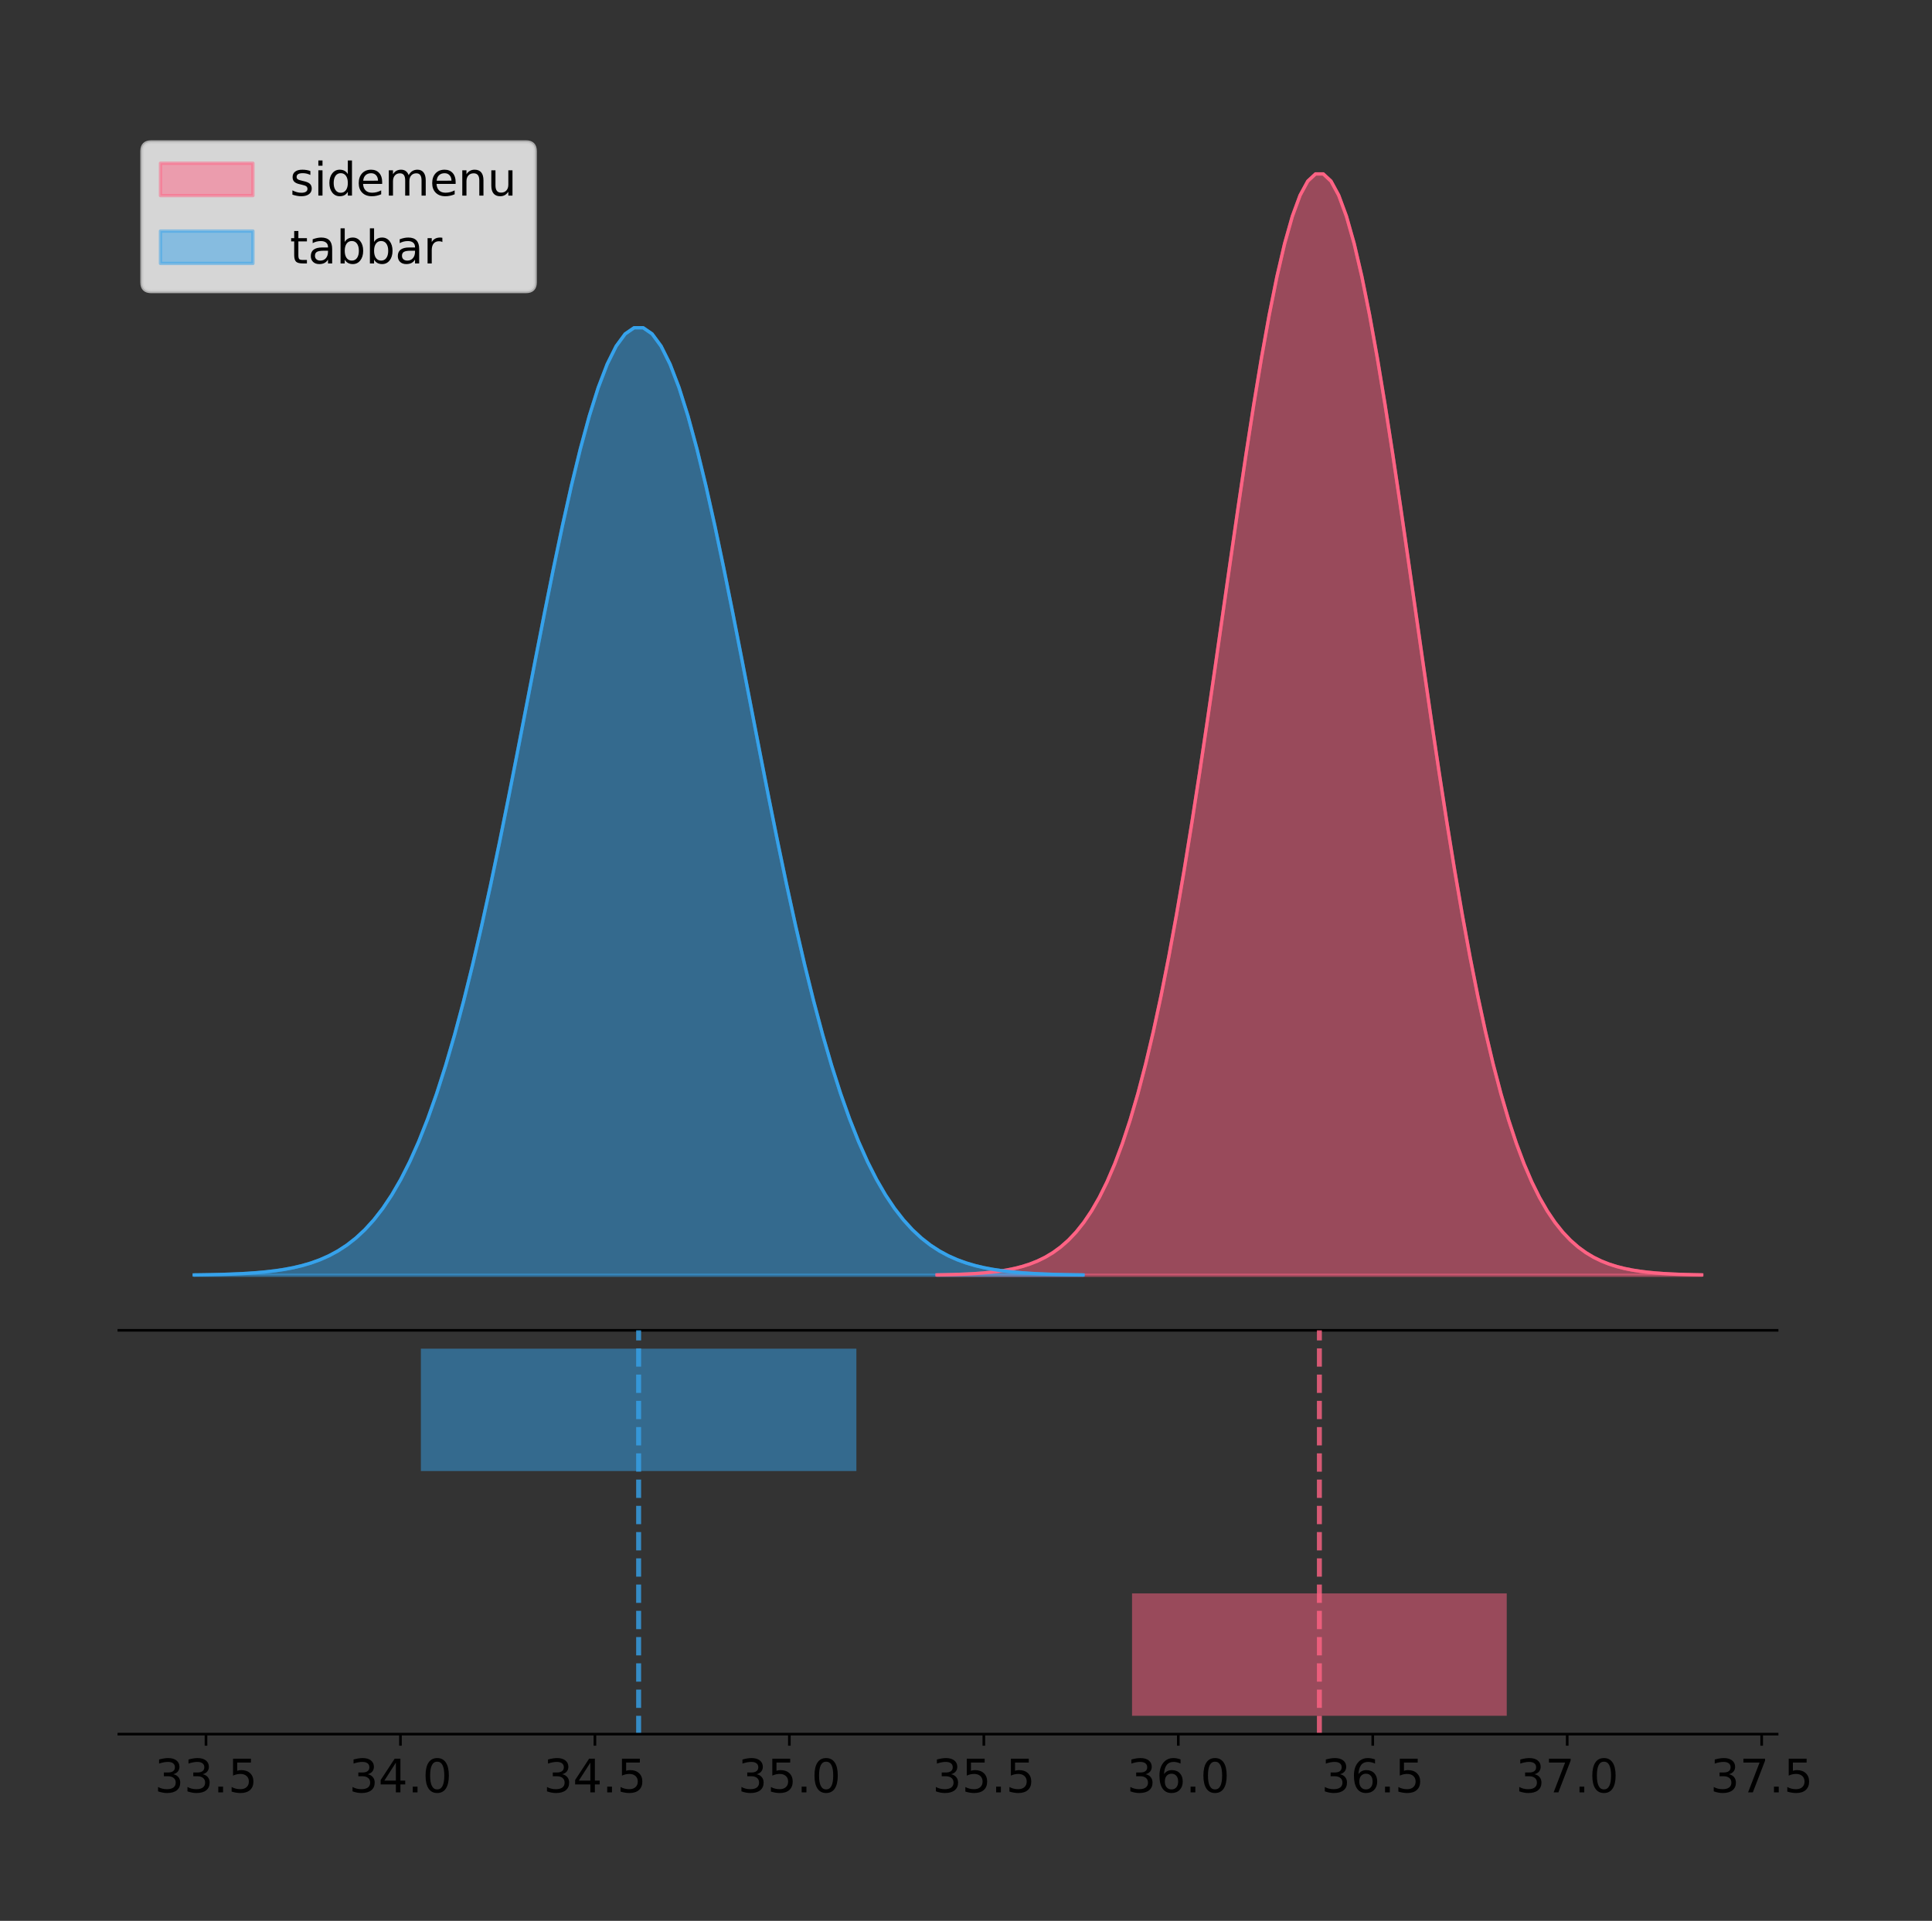 <?xml version="1.0" encoding="utf-8" standalone="no"?>
<!DOCTYPE svg PUBLIC "-//W3C//DTD SVG 1.1//EN"
  "http://www.w3.org/Graphics/SVG/1.1/DTD/svg11.dtd">
<!-- Created with matplotlib (https://matplotlib.org/) -->
<svg height="581.789pt" version="1.1" viewBox="0 0 585.114 581.789" width="585.114pt" xmlns="http://www.w3.org/2000/svg" xmlns:xlink="http://www.w3.org/1999/xlink">
 <rect x="0" y="0" width="585.114" height="581.789" fill="#333333" stroke="none"/>
 <defs>
  <style type="text/css">
*{stroke-linecap:butt;stroke-linejoin:round;}
  </style>
 </defs>
 <g id="figure_1">
  <g id="patch_1">
   <path d="M 0 581.789 
L 585.114 581.789 
L 585.114 0 
L 0 0 
z
" style="fill:none;"/>
  </g>
  <g id="axes_1">
   <g id="patch_2">
    <path d="M 36 402.93 
L 538.2 402.93 
L 538.2 36 
L 36 36 
z
" style="fill:none;"/>
   </g>
   <g id="PolyCollection_1">
    <defs>
     <path d="M 283.794 -195.538 
L 283.794 -195.65 
L 286.133 -195.692 
L 288.472 -195.749 
L 290.811 -195.825 
L 293.15 -195.925 
L 295.49 -196.058 
L 297.829 -196.23 
L 300.168 -196.455 
L 302.507 -196.744 
L 304.846 -197.115 
L 307.186 -197.585 
L 309.525 -198.179 
L 311.864 -198.923 
L 314.203 -199.848 
L 316.542 -200.99 
L 318.881 -202.39 
L 321.221 -204.093 
L 323.56 -206.151 
L 325.899 -208.617 
L 328.238 -211.552 
L 330.577 -215.017 
L 332.917 -219.078 
L 335.256 -223.801 
L 337.595 -229.25 
L 339.934 -235.488 
L 342.273 -242.572 
L 344.612 -250.552 
L 346.952 -259.468 
L 349.291 -269.344 
L 351.63 -280.192 
L 353.969 -292.002 
L 356.308 -304.744 
L 358.648 -318.365 
L 360.987 -332.786 
L 363.326 -347.901 
L 365.665 -363.58 
L 368.004 -379.667 
L 370.343 -395.98 
L 372.683 -412.318 
L 375.022 -428.462 
L 377.361 -444.18 
L 379.7 -459.23 
L 382.039 -473.372 
L 384.379 -486.366 
L 386.718 -497.987 
L 389.057 -508.025 
L 391.396 -516.294 
L 393.735 -522.64 
L 396.074 -526.94 
L 398.414 -529.111 
L 400.753 -529.111 
L 403.092 -526.94 
L 405.431 -522.64 
L 407.77 -516.294 
L 410.11 -508.025 
L 412.449 -497.987 
L 414.788 -486.366 
L 417.127 -473.372 
L 419.466 -459.23 
L 421.805 -444.18 
L 424.145 -428.462 
L 426.484 -412.318 
L 428.823 -395.98 
L 431.162 -379.667 
L 433.501 -363.58 
L 435.841 -347.901 
L 438.18 -332.786 
L 440.519 -318.365 
L 442.858 -304.744 
L 445.197 -292.002 
L 447.536 -280.192 
L 449.876 -269.344 
L 452.215 -259.468 
L 454.554 -250.552 
L 456.893 -242.572 
L 459.232 -235.488 
L 461.572 -229.25 
L 463.911 -223.801 
L 466.25 -219.078 
L 468.589 -215.017 
L 470.928 -211.552 
L 473.267 -208.617 
L 475.607 -206.151 
L 477.946 -204.093 
L 480.285 -202.39 
L 482.624 -200.99 
L 484.963 -199.848 
L 487.303 -198.923 
L 489.642 -198.179 
L 491.981 -197.585 
L 494.32 -197.115 
L 496.659 -196.744 
L 498.998 -196.455 
L 501.338 -196.23 
L 503.677 -196.058 
L 506.016 -195.925 
L 508.355 -195.825 
L 510.694 -195.749 
L 513.034 -195.692 
L 515.373 -195.65 
L 515.373 -195.538 
L 515.373 -195.538 
L 513.034 -195.538 
L 510.694 -195.538 
L 508.355 -195.538 
L 506.016 -195.538 
L 503.677 -195.538 
L 501.338 -195.538 
L 498.998 -195.538 
L 496.659 -195.538 
L 494.32 -195.538 
L 491.981 -195.538 
L 489.642 -195.538 
L 487.303 -195.538 
L 484.963 -195.538 
L 482.624 -195.538 
L 480.285 -195.538 
L 477.946 -195.538 
L 475.607 -195.538 
L 473.267 -195.538 
L 470.928 -195.538 
L 468.589 -195.538 
L 466.25 -195.538 
L 463.911 -195.538 
L 461.572 -195.538 
L 459.232 -195.538 
L 456.893 -195.538 
L 454.554 -195.538 
L 452.215 -195.538 
L 449.876 -195.538 
L 447.536 -195.538 
L 445.197 -195.538 
L 442.858 -195.538 
L 440.519 -195.538 
L 438.18 -195.538 
L 435.841 -195.538 
L 433.501 -195.538 
L 431.162 -195.538 
L 428.823 -195.538 
L 426.484 -195.538 
L 424.145 -195.538 
L 421.805 -195.538 
L 419.466 -195.538 
L 417.127 -195.538 
L 414.788 -195.538 
L 412.449 -195.538 
L 410.11 -195.538 
L 407.77 -195.538 
L 405.431 -195.538 
L 403.092 -195.538 
L 400.753 -195.538 
L 398.414 -195.538 
L 396.074 -195.538 
L 393.735 -195.538 
L 391.396 -195.538 
L 389.057 -195.538 
L 386.718 -195.538 
L 384.379 -195.538 
L 382.039 -195.538 
L 379.7 -195.538 
L 377.361 -195.538 
L 375.022 -195.538 
L 372.683 -195.538 
L 370.343 -195.538 
L 368.004 -195.538 
L 365.665 -195.538 
L 363.326 -195.538 
L 360.987 -195.538 
L 358.648 -195.538 
L 356.308 -195.538 
L 353.969 -195.538 
L 351.63 -195.538 
L 349.291 -195.538 
L 346.952 -195.538 
L 344.612 -195.538 
L 342.273 -195.538 
L 339.934 -195.538 
L 337.595 -195.538 
L 335.256 -195.538 
L 332.917 -195.538 
L 330.577 -195.538 
L 328.238 -195.538 
L 325.899 -195.538 
L 323.56 -195.538 
L 321.221 -195.538 
L 318.881 -195.538 
L 316.542 -195.538 
L 314.203 -195.538 
L 311.864 -195.538 
L 309.525 -195.538 
L 307.186 -195.538 
L 304.846 -195.538 
L 302.507 -195.538 
L 300.168 -195.538 
L 297.829 -195.538 
L 295.49 -195.538 
L 293.15 -195.538 
L 290.811 -195.538 
L 288.472 -195.538 
L 286.133 -195.538 
L 283.794 -195.538 
z
" id="m863ffdb771" style="stroke:#ff6384;stroke-opacity:0.5;"/>
    </defs>
    <g clip-path="url(#pb74b7ae164)">
     <use style="fill:#ff6384;fill-opacity:0.5;stroke:#ff6384;stroke-opacity:0.5;" x="0" xlink:href="#m863ffdb771" y="581.789"/>
    </g>
   </g>
   <g id="PolyCollection_2">
    <defs>
     <path d="M 58.827 -195.538 
L 58.827 -195.634 
L 61.546 -195.671 
L 64.265 -195.72 
L 66.984 -195.785 
L 69.703 -195.871 
L 72.422 -195.985 
L 75.141 -196.134 
L 77.859 -196.327 
L 80.578 -196.576 
L 83.297 -196.894 
L 86.016 -197.299 
L 88.735 -197.81 
L 91.454 -198.45 
L 94.173 -199.246 
L 96.892 -200.229 
L 99.611 -201.433 
L 102.329 -202.899 
L 105.048 -204.669 
L 107.767 -206.79 
L 110.486 -209.315 
L 113.205 -212.297 
L 115.924 -215.791 
L 118.643 -219.854 
L 121.362 -224.542 
L 124.08 -229.909 
L 126.799 -236.004 
L 129.518 -242.869 
L 132.237 -250.54 
L 134.956 -259.037 
L 137.675 -268.37 
L 140.394 -278.531 
L 143.113 -289.493 
L 145.832 -301.212 
L 148.55 -313.619 
L 151.269 -326.623 
L 153.988 -340.113 
L 156.707 -353.953 
L 159.426 -367.988 
L 162.145 -382.044 
L 164.864 -395.934 
L 167.583 -409.456 
L 170.301 -422.405 
L 173.02 -434.571 
L 175.739 -445.751 
L 178.458 -455.749 
L 181.177 -464.385 
L 183.896 -471.499 
L 186.615 -476.959 
L 189.334 -480.658 
L 192.053 -482.526 
L 194.771 -482.526 
L 197.49 -480.658 
L 200.209 -476.959 
L 202.928 -471.499 
L 205.647 -464.385 
L 208.366 -455.749 
L 211.085 -445.751 
L 213.804 -434.571 
L 216.523 -422.405 
L 219.241 -409.456 
L 221.96 -395.934 
L 224.679 -382.044 
L 227.398 -367.988 
L 230.117 -353.953 
L 232.836 -340.113 
L 235.555 -326.623 
L 238.274 -313.619 
L 240.992 -301.212 
L 243.711 -289.493 
L 246.43 -278.531 
L 249.149 -268.37 
L 251.868 -259.037 
L 254.587 -250.54 
L 257.306 -242.869 
L 260.025 -236.004 
L 262.744 -229.909 
L 265.462 -224.542 
L 268.181 -219.854 
L 270.9 -215.791 
L 273.619 -212.297 
L 276.338 -209.315 
L 279.057 -206.79 
L 281.776 -204.669 
L 284.495 -202.899 
L 287.213 -201.433 
L 289.932 -200.229 
L 292.651 -199.246 
L 295.37 -198.45 
L 298.089 -197.81 
L 300.808 -197.299 
L 303.527 -196.894 
L 306.246 -196.576 
L 308.965 -196.327 
L 311.683 -196.134 
L 314.402 -195.985 
L 317.121 -195.871 
L 319.84 -195.785 
L 322.559 -195.72 
L 325.278 -195.671 
L 327.997 -195.634 
L 327.997 -195.538 
L 327.997 -195.538 
L 325.278 -195.538 
L 322.559 -195.538 
L 319.84 -195.538 
L 317.121 -195.538 
L 314.402 -195.538 
L 311.683 -195.538 
L 308.965 -195.538 
L 306.246 -195.538 
L 303.527 -195.538 
L 300.808 -195.538 
L 298.089 -195.538 
L 295.37 -195.538 
L 292.651 -195.538 
L 289.932 -195.538 
L 287.213 -195.538 
L 284.495 -195.538 
L 281.776 -195.538 
L 279.057 -195.538 
L 276.338 -195.538 
L 273.619 -195.538 
L 270.9 -195.538 
L 268.181 -195.538 
L 265.462 -195.538 
L 262.744 -195.538 
L 260.025 -195.538 
L 257.306 -195.538 
L 254.587 -195.538 
L 251.868 -195.538 
L 249.149 -195.538 
L 246.43 -195.538 
L 243.711 -195.538 
L 240.992 -195.538 
L 238.274 -195.538 
L 235.555 -195.538 
L 232.836 -195.538 
L 230.117 -195.538 
L 227.398 -195.538 
L 224.679 -195.538 
L 221.96 -195.538 
L 219.241 -195.538 
L 216.523 -195.538 
L 213.804 -195.538 
L 211.085 -195.538 
L 208.366 -195.538 
L 205.647 -195.538 
L 202.928 -195.538 
L 200.209 -195.538 
L 197.49 -195.538 
L 194.771 -195.538 
L 192.053 -195.538 
L 189.334 -195.538 
L 186.615 -195.538 
L 183.896 -195.538 
L 181.177 -195.538 
L 178.458 -195.538 
L 175.739 -195.538 
L 173.02 -195.538 
L 170.301 -195.538 
L 167.583 -195.538 
L 164.864 -195.538 
L 162.145 -195.538 
L 159.426 -195.538 
L 156.707 -195.538 
L 153.988 -195.538 
L 151.269 -195.538 
L 148.55 -195.538 
L 145.832 -195.538 
L 143.113 -195.538 
L 140.394 -195.538 
L 137.675 -195.538 
L 134.956 -195.538 
L 132.237 -195.538 
L 129.518 -195.538 
L 126.799 -195.538 
L 124.08 -195.538 
L 121.362 -195.538 
L 118.643 -195.538 
L 115.924 -195.538 
L 113.205 -195.538 
L 110.486 -195.538 
L 107.767 -195.538 
L 105.048 -195.538 
L 102.329 -195.538 
L 99.611 -195.538 
L 96.892 -195.538 
L 94.173 -195.538 
L 91.454 -195.538 
L 88.735 -195.538 
L 86.016 -195.538 
L 83.297 -195.538 
L 80.578 -195.538 
L 77.859 -195.538 
L 75.141 -195.538 
L 72.422 -195.538 
L 69.703 -195.538 
L 66.984 -195.538 
L 64.265 -195.538 
L 61.546 -195.538 
L 58.827 -195.538 
z
" id="m058161a5ae" style="stroke:#36a2eb;stroke-opacity:0.5;"/>
    </defs>
    <g clip-path="url(#pb74b7ae164)">
     <use style="fill:#36a2eb;fill-opacity:0.5;stroke:#36a2eb;stroke-opacity:0.5;" x="0" xlink:href="#m058161a5ae" y="581.789"/>
    </g>
   </g>
   <g id="line2d_1">
    <path clip-path="url(#pb74b7ae164)" d="M 283.794 386.139 
L 286.133 386.097 
L 288.472 386.04 
L 290.811 385.965 
L 293.15 385.864 
L 295.49 385.732 
L 297.829 385.559 
L 300.168 385.334 
L 302.507 385.045 
L 304.846 384.675 
L 307.186 384.204 
L 309.525 383.61 
L 311.864 382.867 
L 314.203 381.941 
L 316.542 380.799 
L 318.881 379.399 
L 321.221 377.696 
L 323.56 375.639 
L 325.899 373.172 
L 328.238 370.238 
L 330.577 366.772 
L 332.917 362.711 
L 335.256 357.989 
L 337.595 352.539 
L 339.934 346.301 
L 342.273 339.217 
L 344.612 331.237 
L 346.952 322.322 
L 349.291 312.445 
L 351.63 301.597 
L 353.969 289.787 
L 356.308 277.045 
L 358.648 263.424 
L 360.987 249.004 
L 363.326 233.888 
L 365.665 218.209 
L 368.004 202.123 
L 370.343 185.809 
L 372.683 169.471 
L 375.022 153.327 
L 377.361 137.61 
L 379.7 122.559 
L 382.039 108.418 
L 384.379 95.423 
L 386.718 83.803 
L 389.057 73.765 
L 391.396 65.495 
L 393.735 59.15 
L 396.074 54.85 
L 398.414 52.679 
L 400.753 52.679 
L 403.092 54.85 
L 405.431 59.15 
L 407.77 65.495 
L 410.11 73.765 
L 412.449 83.803 
L 414.788 95.423 
L 417.127 108.418 
L 419.466 122.559 
L 421.805 137.61 
L 424.145 153.327 
L 426.484 169.471 
L 428.823 185.809 
L 431.162 202.123 
L 433.501 218.209 
L 435.841 233.888 
L 438.18 249.004 
L 440.519 263.424 
L 442.858 277.045 
L 445.197 289.787 
L 447.536 301.597 
L 449.876 312.445 
L 452.215 322.322 
L 454.554 331.237 
L 456.893 339.217 
L 459.232 346.301 
L 461.572 352.539 
L 463.911 357.989 
L 466.25 362.711 
L 468.589 366.772 
L 470.928 370.238 
L 473.267 373.172 
L 475.607 375.639 
L 477.946 377.696 
L 480.285 379.399 
L 482.624 380.799 
L 484.963 381.941 
L 487.303 382.867 
L 489.642 383.61 
L 491.981 384.204 
L 494.32 384.675 
L 496.659 385.045 
L 498.998 385.334 
L 501.338 385.559 
L 503.677 385.732 
L 506.016 385.864 
L 508.355 385.965 
L 510.694 386.04 
L 513.034 386.097 
L 515.373 386.139 
" style="fill:none;stroke:#ff6384;stroke-linecap:square;"/>
   </g>
   <g id="line2d_2">
    <path clip-path="url(#pb74b7ae164)" d="M 58.827 386.155 
L 61.546 386.119 
L 64.265 386.07 
L 66.984 386.005 
L 69.703 385.918 
L 72.422 385.804 
L 75.141 385.656 
L 77.859 385.462 
L 80.578 385.214 
L 83.297 384.895 
L 86.016 384.49 
L 88.735 383.979 
L 91.454 383.339 
L 94.173 382.543 
L 96.892 381.561 
L 99.611 380.356 
L 102.329 378.891 
L 105.048 377.121 
L 107.767 374.999 
L 110.486 372.474 
L 113.205 369.493 
L 115.924 365.999 
L 118.643 361.936 
L 121.362 357.247 
L 124.08 351.881 
L 126.799 345.786 
L 129.518 338.92 
L 132.237 331.25 
L 134.956 322.752 
L 137.675 313.42 
L 140.394 303.259 
L 143.113 292.296 
L 145.832 280.577 
L 148.55 268.171 
L 151.269 255.166 
L 153.988 241.677 
L 156.707 227.837 
L 159.426 213.802 
L 162.145 199.745 
L 164.864 185.856 
L 167.583 172.333 
L 170.301 159.385 
L 173.02 147.218 
L 175.739 136.039 
L 178.458 126.041 
L 181.177 117.405 
L 183.896 110.29 
L 186.615 104.831 
L 189.334 101.131 
L 192.053 99.263 
L 194.771 99.263 
L 197.49 101.131 
L 200.209 104.831 
L 202.928 110.29 
L 205.647 117.405 
L 208.366 126.041 
L 211.085 136.039 
L 213.804 147.218 
L 216.523 159.385 
L 219.241 172.333 
L 221.96 185.856 
L 224.679 199.745 
L 227.398 213.802 
L 230.117 227.837 
L 232.836 241.677 
L 235.555 255.166 
L 238.274 268.171 
L 240.992 280.577 
L 243.711 292.296 
L 246.43 303.259 
L 249.149 313.42 
L 251.868 322.752 
L 254.587 331.25 
L 257.306 338.92 
L 260.025 345.786 
L 262.744 351.881 
L 265.462 357.247 
L 268.181 361.936 
L 270.9 365.999 
L 273.619 369.493 
L 276.338 372.474 
L 279.057 374.999 
L 281.776 377.121 
L 284.495 378.891 
L 287.213 380.356 
L 289.932 381.561 
L 292.651 382.543 
L 295.37 383.339 
L 298.089 383.979 
L 300.808 384.49 
L 303.527 384.895 
L 306.246 385.214 
L 308.965 385.462 
L 311.683 385.656 
L 314.402 385.804 
L 317.121 385.918 
L 319.84 386.005 
L 322.559 386.07 
L 325.278 386.119 
L 327.997 386.155 
" style="fill:none;stroke:#36a2eb;stroke-linecap:square;"/>
   </g>
   <g id="patch_3">
    <path d="M 36 402.93 
L 538.2 402.93 
" style="fill:none;stroke:#000000;stroke-linecap:square;stroke-linejoin:miter;stroke-width:0.8;"/>
   </g>
   <g id="legend_1">
    <g id="patch_4">
     <path d="M 45.8 88.299 
L 159.281 88.299 
Q 162.081 88.299 162.081 85.499 
L 162.081 45.8 
Q 162.081 43 159.281 43 
L 45.8 43 
Q 43 43 43 45.8 
L 43 85.499 
Q 43 88.299 45.8 88.299 
z
" style="fill:#ffffff;opacity:0.8;stroke:#cccccc;stroke-linejoin:miter;"/>
    </g>
    <g id="patch_5">
     <path d="M 48.6 59.238 
L 76.6 59.238 
L 76.6 49.438 
L 48.6 49.438 
z
" style="fill:#ff6384;opacity:0.5;stroke:#ff6384;stroke-linejoin:miter;"/>
    </g>
    <g id="text_1">
     <!-- sidemenu -->
     <defs>
      <path d="M 44.281 53.078 
L 44.281 44.578 
Q 40.484 46.531 36.375 47.5 
Q 32.281 48.484 27.875 48.484 
Q 21.188 48.484 17.844 46.438 
Q 14.5 44.391 14.5 40.281 
Q 14.5 37.156 16.891 35.375 
Q 19.281 33.594 26.516 31.984 
L 29.594 31.297 
Q 39.156 29.25 43.188 25.516 
Q 47.219 21.781 47.219 15.094 
Q 47.219 7.469 41.188 3.016 
Q 35.156 -1.422 24.609 -1.422 
Q 20.219 -1.422 15.453 -0.562 
Q 10.688 0.297 5.422 2 
L 5.422 11.281 
Q 10.406 8.688 15.234 7.391 
Q 20.062 6.109 24.812 6.109 
Q 31.156 6.109 34.562 8.281 
Q 37.984 10.453 37.984 14.406 
Q 37.984 18.062 35.516 20.016 
Q 33.062 21.969 24.703 23.781 
L 21.578 24.516 
Q 13.234 26.266 9.516 29.906 
Q 5.812 33.547 5.812 39.891 
Q 5.812 47.609 11.281 51.797 
Q 16.75 56 26.812 56 
Q 31.781 56 36.172 55.266 
Q 40.578 54.547 44.281 53.078 
z
" id="DejaVuSans-115"/>
      <path d="M 9.422 54.688 
L 18.406 54.688 
L 18.406 0 
L 9.422 0 
z
M 9.422 75.984 
L 18.406 75.984 
L 18.406 64.594 
L 9.422 64.594 
z
" id="DejaVuSans-105"/>
      <path d="M 45.406 46.391 
L 45.406 75.984 
L 54.391 75.984 
L 54.391 0 
L 45.406 0 
L 45.406 8.203 
Q 42.578 3.328 38.25 0.953 
Q 33.938 -1.422 27.875 -1.422 
Q 17.969 -1.422 11.734 6.484 
Q 5.516 14.406 5.516 27.297 
Q 5.516 40.188 11.734 48.094 
Q 17.969 56 27.875 56 
Q 33.938 56 38.25 53.625 
Q 42.578 51.266 45.406 46.391 
z
M 14.797 27.297 
Q 14.797 17.391 18.875 11.75 
Q 22.953 6.109 30.078 6.109 
Q 37.203 6.109 41.297 11.75 
Q 45.406 17.391 45.406 27.297 
Q 45.406 37.203 41.297 42.844 
Q 37.203 48.484 30.078 48.484 
Q 22.953 48.484 18.875 42.844 
Q 14.797 37.203 14.797 27.297 
z
" id="DejaVuSans-100"/>
      <path d="M 56.203 29.594 
L 56.203 25.203 
L 14.891 25.203 
Q 15.484 15.922 20.484 11.062 
Q 25.484 6.203 34.422 6.203 
Q 39.594 6.203 44.453 7.469 
Q 49.312 8.734 54.109 11.281 
L 54.109 2.781 
Q 49.266 0.734 44.188 -0.344 
Q 39.109 -1.422 33.891 -1.422 
Q 20.797 -1.422 13.156 6.188 
Q 5.516 13.812 5.516 26.812 
Q 5.516 40.234 12.766 48.109 
Q 20.016 56 32.328 56 
Q 43.359 56 49.781 48.891 
Q 56.203 41.797 56.203 29.594 
z
M 47.219 32.234 
Q 47.125 39.594 43.094 43.984 
Q 39.062 48.391 32.422 48.391 
Q 24.906 48.391 20.391 44.141 
Q 15.875 39.891 15.188 32.172 
z
" id="DejaVuSans-101"/>
      <path d="M 52 44.188 
Q 55.375 50.25 60.062 53.125 
Q 64.75 56 71.094 56 
Q 79.641 56 84.281 50.016 
Q 88.922 44.047 88.922 33.016 
L 88.922 0 
L 79.891 0 
L 79.891 32.719 
Q 79.891 40.578 77.094 44.375 
Q 74.312 48.188 68.609 48.188 
Q 61.625 48.188 57.562 43.547 
Q 53.516 38.922 53.516 30.906 
L 53.516 0 
L 44.484 0 
L 44.484 32.719 
Q 44.484 40.625 41.703 44.406 
Q 38.922 48.188 33.109 48.188 
Q 26.219 48.188 22.156 43.531 
Q 18.109 38.875 18.109 30.906 
L 18.109 0 
L 9.078 0 
L 9.078 54.688 
L 18.109 54.688 
L 18.109 46.188 
Q 21.188 51.219 25.484 53.609 
Q 29.781 56 35.688 56 
Q 41.656 56 45.828 52.969 
Q 50 49.953 52 44.188 
z
" id="DejaVuSans-109"/>
      <path d="M 54.891 33.016 
L 54.891 0 
L 45.906 0 
L 45.906 32.719 
Q 45.906 40.484 42.875 44.328 
Q 39.844 48.188 33.797 48.188 
Q 26.516 48.188 22.312 43.547 
Q 18.109 38.922 18.109 30.906 
L 18.109 0 
L 9.078 0 
L 9.078 54.688 
L 18.109 54.688 
L 18.109 46.188 
Q 21.344 51.125 25.703 53.562 
Q 30.078 56 35.797 56 
Q 45.219 56 50.047 50.172 
Q 54.891 44.344 54.891 33.016 
z
" id="DejaVuSans-110"/>
      <path d="M 8.5 21.578 
L 8.5 54.688 
L 17.484 54.688 
L 17.484 21.922 
Q 17.484 14.156 20.5 10.266 
Q 23.531 6.391 29.594 6.391 
Q 36.859 6.391 41.078 11.031 
Q 45.312 15.672 45.312 23.688 
L 45.312 54.688 
L 54.297 54.688 
L 54.297 0 
L 45.312 0 
L 45.312 8.406 
Q 42.047 3.422 37.719 1 
Q 33.406 -1.422 27.688 -1.422 
Q 18.266 -1.422 13.375 4.438 
Q 8.5 10.297 8.5 21.578 
z
M 31.109 56 
z
" id="DejaVuSans-117"/>
     </defs>
     <g transform="translate(87.8 59.238)scale(0.14 -0.14)">
      <use xlink:href="#DejaVuSans-115"/>
      <use x="52.1" xlink:href="#DejaVuSans-105"/>
      <use x="79.883" xlink:href="#DejaVuSans-100"/>
      <use x="143.359" xlink:href="#DejaVuSans-101"/>
      <use x="204.883" xlink:href="#DejaVuSans-109"/>
      <use x="302.295" xlink:href="#DejaVuSans-101"/>
      <use x="363.818" xlink:href="#DejaVuSans-110"/>
      <use x="427.197" xlink:href="#DejaVuSans-117"/>
     </g>
    </g>
    <g id="patch_6">
     <path d="M 48.6 79.787 
L 76.6 79.787 
L 76.6 69.987 
L 48.6 69.987 
z
" style="fill:#36a2eb;opacity:0.5;stroke:#36a2eb;stroke-linejoin:miter;"/>
    </g>
    <g id="text_2">
     <!-- tabbar -->
     <defs>
      <path d="M 18.312 70.219 
L 18.312 54.688 
L 36.812 54.688 
L 36.812 47.703 
L 18.312 47.703 
L 18.312 18.016 
Q 18.312 11.328 20.141 9.422 
Q 21.969 7.516 27.594 7.516 
L 36.812 7.516 
L 36.812 0 
L 27.594 0 
Q 17.188 0 13.234 3.875 
Q 9.281 7.766 9.281 18.016 
L 9.281 47.703 
L 2.688 47.703 
L 2.688 54.688 
L 9.281 54.688 
L 9.281 70.219 
z
" id="DejaVuSans-116"/>
      <path d="M 34.281 27.484 
Q 23.391 27.484 19.188 25 
Q 14.984 22.516 14.984 16.5 
Q 14.984 11.719 18.141 8.906 
Q 21.297 6.109 26.703 6.109 
Q 34.188 6.109 38.703 11.406 
Q 43.219 16.703 43.219 25.484 
L 43.219 27.484 
z
M 52.203 31.203 
L 52.203 0 
L 43.219 0 
L 43.219 8.297 
Q 40.141 3.328 35.547 0.953 
Q 30.953 -1.422 24.312 -1.422 
Q 15.922 -1.422 10.953 3.297 
Q 6 8.016 6 15.922 
Q 6 25.141 12.172 29.828 
Q 18.359 34.516 30.609 34.516 
L 43.219 34.516 
L 43.219 35.406 
Q 43.219 41.609 39.141 45 
Q 35.062 48.391 27.688 48.391 
Q 23 48.391 18.547 47.266 
Q 14.109 46.141 10.016 43.891 
L 10.016 52.203 
Q 14.938 54.109 19.578 55.047 
Q 24.219 56 28.609 56 
Q 40.484 56 46.344 49.844 
Q 52.203 43.703 52.203 31.203 
z
" id="DejaVuSans-97"/>
      <path d="M 48.688 27.297 
Q 48.688 37.203 44.609 42.844 
Q 40.531 48.484 33.406 48.484 
Q 26.266 48.484 22.188 42.844 
Q 18.109 37.203 18.109 27.297 
Q 18.109 17.391 22.188 11.75 
Q 26.266 6.109 33.406 6.109 
Q 40.531 6.109 44.609 11.75 
Q 48.688 17.391 48.688 27.297 
z
M 18.109 46.391 
Q 20.953 51.266 25.266 53.625 
Q 29.594 56 35.594 56 
Q 45.562 56 51.781 48.094 
Q 58.016 40.188 58.016 27.297 
Q 58.016 14.406 51.781 6.484 
Q 45.562 -1.422 35.594 -1.422 
Q 29.594 -1.422 25.266 0.953 
Q 20.953 3.328 18.109 8.203 
L 18.109 0 
L 9.078 0 
L 9.078 75.984 
L 18.109 75.984 
z
" id="DejaVuSans-98"/>
      <path d="M 41.109 46.297 
Q 39.594 47.172 37.812 47.578 
Q 36.031 48 33.891 48 
Q 26.266 48 22.188 43.047 
Q 18.109 38.094 18.109 28.812 
L 18.109 0 
L 9.078 0 
L 9.078 54.688 
L 18.109 54.688 
L 18.109 46.188 
Q 20.953 51.172 25.484 53.578 
Q 30.031 56 36.531 56 
Q 37.453 56 38.578 55.875 
Q 39.703 55.766 41.062 55.516 
z
" id="DejaVuSans-114"/>
     </defs>
     <g transform="translate(87.8 79.787)scale(0.14 -0.14)">
      <use xlink:href="#DejaVuSans-116"/>
      <use x="39.209" xlink:href="#DejaVuSans-97"/>
      <use x="100.488" xlink:href="#DejaVuSans-98"/>
      <use x="163.965" xlink:href="#DejaVuSans-98"/>
      <use x="227.441" xlink:href="#DejaVuSans-97"/>
      <use x="288.721" xlink:href="#DejaVuSans-114"/>
     </g>
    </g>
   </g>
  </g>
  <g id="axes_2">
   <g id="patch_7">
    <path d="M 36 525.24 
L 538.2 525.24 
L 538.2 402.93 
L 36 402.93 
z
" style="fill:none;"/>
   </g>
   <g id="patch_8">
    <path clip-path="url(#p17bd861b1f)" d="M 342.846 519.68 
L 456.32 519.68 
L 456.32 482.617 
L 342.846 482.617 
z
" style="fill:#ff6384;opacity:0.5;"/>
   </g>
   <g id="patch_9">
    <path clip-path="url(#p17bd861b1f)" d="M 127.465 445.553 
L 259.359 445.553 
L 259.359 408.49 
L 127.465 408.49 
z
" style="fill:#36a2eb;opacity:0.5;"/>
   </g>
   <g id="matplotlib.axis_1">
    <g id="xtick_1">
     <g id="line2d_3">
      <defs>
       <path d="M 0 0 
L 0 3.5 
" id="m26a90442bd" style="stroke:#000000;stroke-width:0.8;"/>
      </defs>
      <g>
       <use style="stroke:#000000;stroke-width:0.8;" x="62.388" xlink:href="#m26a90442bd" y="525.24"/>
      </g>
     </g>
     <g id="text_3">
      <!-- 33.5 -->
      <defs>
       <path d="M 40.578 39.312 
Q 47.656 37.797 51.625 33 
Q 55.609 28.219 55.609 21.188 
Q 55.609 10.406 48.188 4.484 
Q 40.766 -1.422 27.094 -1.422 
Q 22.516 -1.422 17.656 -0.516 
Q 12.797 0.391 7.625 2.203 
L 7.625 11.719 
Q 11.719 9.328 16.594 8.109 
Q 21.484 6.891 26.812 6.891 
Q 36.078 6.891 40.938 10.547 
Q 45.797 14.203 45.797 21.188 
Q 45.797 27.641 41.281 31.266 
Q 36.766 34.906 28.719 34.906 
L 20.219 34.906 
L 20.219 43.016 
L 29.109 43.016 
Q 36.375 43.016 40.234 45.922 
Q 44.094 48.828 44.094 54.297 
Q 44.094 59.906 40.109 62.906 
Q 36.141 65.922 28.719 65.922 
Q 24.656 65.922 20.016 65.031 
Q 15.375 64.156 9.812 62.312 
L 9.812 71.094 
Q 15.438 72.656 20.344 73.438 
Q 25.25 74.219 29.594 74.219 
Q 40.828 74.219 47.359 69.109 
Q 53.906 64.016 53.906 55.328 
Q 53.906 49.266 50.438 45.094 
Q 46.969 40.922 40.578 39.312 
z
" id="DejaVuSans-51"/>
       <path d="M 10.688 12.406 
L 21 12.406 
L 21 0 
L 10.688 0 
z
" id="DejaVuSans-46"/>
       <path d="M 10.797 72.906 
L 49.516 72.906 
L 49.516 64.594 
L 19.828 64.594 
L 19.828 46.734 
Q 21.969 47.469 24.109 47.828 
Q 26.266 48.188 28.422 48.188 
Q 40.625 48.188 47.75 41.5 
Q 54.891 34.812 54.891 23.391 
Q 54.891 11.625 47.562 5.094 
Q 40.234 -1.422 26.906 -1.422 
Q 22.312 -1.422 17.547 -0.641 
Q 12.797 0.141 7.719 1.703 
L 7.719 11.625 
Q 12.109 9.234 16.797 8.062 
Q 21.484 6.891 26.703 6.891 
Q 35.156 6.891 40.078 11.328 
Q 45.016 15.766 45.016 23.391 
Q 45.016 31 40.078 35.438 
Q 35.156 39.891 26.703 39.891 
Q 22.75 39.891 18.812 39.016 
Q 14.891 38.141 10.797 36.281 
z
" id="DejaVuSans-53"/>
      </defs>
      <g transform="translate(46.802 542.878)scale(0.14 -0.14)">
       <use xlink:href="#DejaVuSans-51"/>
       <use x="63.623" xlink:href="#DejaVuSans-51"/>
       <use x="127.246" xlink:href="#DejaVuSans-46"/>
       <use x="159.033" xlink:href="#DejaVuSans-53"/>
      </g>
     </g>
    </g>
    <g id="xtick_2">
     <g id="line2d_4">
      <g>
       <use style="stroke:#000000;stroke-width:0.8;" x="121.28" xlink:href="#m26a90442bd" y="525.24"/>
      </g>
     </g>
     <g id="text_4">
      <!-- 34.0 -->
      <defs>
       <path d="M 37.797 64.312 
L 12.891 25.391 
L 37.797 25.391 
z
M 35.203 72.906 
L 47.609 72.906 
L 47.609 25.391 
L 58.016 25.391 
L 58.016 17.188 
L 47.609 17.188 
L 47.609 0 
L 37.797 0 
L 37.797 17.188 
L 4.891 17.188 
L 4.891 26.703 
z
" id="DejaVuSans-52"/>
       <path d="M 31.781 66.406 
Q 24.172 66.406 20.328 58.906 
Q 16.5 51.422 16.5 36.375 
Q 16.5 21.391 20.328 13.891 
Q 24.172 6.391 31.781 6.391 
Q 39.453 6.391 43.281 13.891 
Q 47.125 21.391 47.125 36.375 
Q 47.125 51.422 43.281 58.906 
Q 39.453 66.406 31.781 66.406 
z
M 31.781 74.219 
Q 44.047 74.219 50.516 64.516 
Q 56.984 54.828 56.984 36.375 
Q 56.984 17.969 50.516 8.266 
Q 44.047 -1.422 31.781 -1.422 
Q 19.531 -1.422 13.062 8.266 
Q 6.594 17.969 6.594 36.375 
Q 6.594 54.828 13.062 64.516 
Q 19.531 74.219 31.781 74.219 
z
" id="DejaVuSans-48"/>
      </defs>
      <g transform="translate(105.694 542.878)scale(0.14 -0.14)">
       <use xlink:href="#DejaVuSans-51"/>
       <use x="63.623" xlink:href="#DejaVuSans-52"/>
       <use x="127.246" xlink:href="#DejaVuSans-46"/>
       <use x="159.033" xlink:href="#DejaVuSans-48"/>
      </g>
     </g>
    </g>
    <g id="xtick_3">
     <g id="line2d_5">
      <g>
       <use style="stroke:#000000;stroke-width:0.8;" x="180.173" xlink:href="#m26a90442bd" y="525.24"/>
      </g>
     </g>
     <g id="text_5">
      <!-- 34.5 -->
      <g transform="translate(164.587 542.878)scale(0.14 -0.14)">
       <use xlink:href="#DejaVuSans-51"/>
       <use x="63.623" xlink:href="#DejaVuSans-52"/>
       <use x="127.246" xlink:href="#DejaVuSans-46"/>
       <use x="159.033" xlink:href="#DejaVuSans-53"/>
      </g>
     </g>
    </g>
    <g id="xtick_4">
     <g id="line2d_6">
      <g>
       <use style="stroke:#000000;stroke-width:0.8;" x="239.066" xlink:href="#m26a90442bd" y="525.24"/>
      </g>
     </g>
     <g id="text_6">
      <!-- 35.0 -->
      <g transform="translate(223.48 542.878)scale(0.14 -0.14)">
       <use xlink:href="#DejaVuSans-51"/>
       <use x="63.623" xlink:href="#DejaVuSans-53"/>
       <use x="127.246" xlink:href="#DejaVuSans-46"/>
       <use x="159.033" xlink:href="#DejaVuSans-48"/>
      </g>
     </g>
    </g>
    <g id="xtick_5">
     <g id="line2d_7">
      <g>
       <use style="stroke:#000000;stroke-width:0.8;" x="297.958" xlink:href="#m26a90442bd" y="525.24"/>
      </g>
     </g>
     <g id="text_7">
      <!-- 35.5 -->
      <g transform="translate(282.372 542.878)scale(0.14 -0.14)">
       <use xlink:href="#DejaVuSans-51"/>
       <use x="63.623" xlink:href="#DejaVuSans-53"/>
       <use x="127.246" xlink:href="#DejaVuSans-46"/>
       <use x="159.033" xlink:href="#DejaVuSans-53"/>
      </g>
     </g>
    </g>
    <g id="xtick_6">
     <g id="line2d_8">
      <g>
       <use style="stroke:#000000;stroke-width:0.8;" x="356.851" xlink:href="#m26a90442bd" y="525.24"/>
      </g>
     </g>
     <g id="text_8">
      <!-- 36.0 -->
      <defs>
       <path d="M 33.016 40.375 
Q 26.375 40.375 22.484 35.828 
Q 18.609 31.297 18.609 23.391 
Q 18.609 15.531 22.484 10.953 
Q 26.375 6.391 33.016 6.391 
Q 39.656 6.391 43.531 10.953 
Q 47.406 15.531 47.406 23.391 
Q 47.406 31.297 43.531 35.828 
Q 39.656 40.375 33.016 40.375 
z
M 52.594 71.297 
L 52.594 62.312 
Q 48.875 64.062 45.094 64.984 
Q 41.312 65.922 37.594 65.922 
Q 27.828 65.922 22.672 59.328 
Q 17.531 52.734 16.797 39.406 
Q 19.672 43.656 24.016 45.922 
Q 28.375 48.188 33.594 48.188 
Q 44.578 48.188 50.953 41.516 
Q 57.328 34.859 57.328 23.391 
Q 57.328 12.156 50.688 5.359 
Q 44.047 -1.422 33.016 -1.422 
Q 20.359 -1.422 13.672 8.266 
Q 6.984 17.969 6.984 36.375 
Q 6.984 53.656 15.188 63.938 
Q 23.391 74.219 37.203 74.219 
Q 40.922 74.219 44.703 73.484 
Q 48.484 72.75 52.594 71.297 
z
" id="DejaVuSans-54"/>
      </defs>
      <g transform="translate(341.265 542.878)scale(0.14 -0.14)">
       <use xlink:href="#DejaVuSans-51"/>
       <use x="63.623" xlink:href="#DejaVuSans-54"/>
       <use x="127.246" xlink:href="#DejaVuSans-46"/>
       <use x="159.033" xlink:href="#DejaVuSans-48"/>
      </g>
     </g>
    </g>
    <g id="xtick_7">
     <g id="line2d_9">
      <g>
       <use style="stroke:#000000;stroke-width:0.8;" x="415.743" xlink:href="#m26a90442bd" y="525.24"/>
      </g>
     </g>
     <g id="text_9">
      <!-- 36.5 -->
      <g transform="translate(400.157 542.878)scale(0.14 -0.14)">
       <use xlink:href="#DejaVuSans-51"/>
       <use x="63.623" xlink:href="#DejaVuSans-54"/>
       <use x="127.246" xlink:href="#DejaVuSans-46"/>
       <use x="159.033" xlink:href="#DejaVuSans-53"/>
      </g>
     </g>
    </g>
    <g id="xtick_8">
     <g id="line2d_10">
      <g>
       <use style="stroke:#000000;stroke-width:0.8;" x="474.636" xlink:href="#m26a90442bd" y="525.24"/>
      </g>
     </g>
     <g id="text_10">
      <!-- 37.0 -->
      <defs>
       <path d="M 8.203 72.906 
L 55.078 72.906 
L 55.078 68.703 
L 28.609 0 
L 18.312 0 
L 43.219 64.594 
L 8.203 64.594 
z
" id="DejaVuSans-55"/>
      </defs>
      <g transform="translate(459.05 542.878)scale(0.14 -0.14)">
       <use xlink:href="#DejaVuSans-51"/>
       <use x="63.623" xlink:href="#DejaVuSans-55"/>
       <use x="127.246" xlink:href="#DejaVuSans-46"/>
       <use x="159.033" xlink:href="#DejaVuSans-48"/>
      </g>
     </g>
    </g>
    <g id="xtick_9">
     <g id="line2d_11">
      <g>
       <use style="stroke:#000000;stroke-width:0.8;" x="533.529" xlink:href="#m26a90442bd" y="525.24"/>
      </g>
     </g>
     <g id="text_11">
      <!-- 37.5 -->
      <g transform="translate(517.943 542.878)scale(0.14 -0.14)">
       <use xlink:href="#DejaVuSans-51"/>
       <use x="63.623" xlink:href="#DejaVuSans-55"/>
       <use x="127.246" xlink:href="#DejaVuSans-46"/>
       <use x="159.033" xlink:href="#DejaVuSans-53"/>
      </g>
     </g>
    </g>
   </g>
   <g id="line2d_12">
    <path clip-path="url(#p17bd861b1f)" d="M 399.583 525.24 
L 399.583 402.93 
" style="fill:none;stroke:#ff6384;stroke-dasharray:5.55,2.4;stroke-dashoffset:0;stroke-opacity:0.8;stroke-width:1.5;"/>
   </g>
   <g id="line2d_13">
    <path clip-path="url(#p17bd861b1f)" d="M 193.412 525.24 
L 193.412 402.93 
" style="fill:none;stroke:#36a2eb;stroke-dasharray:5.55,2.4;stroke-dashoffset:0;stroke-opacity:0.8;stroke-width:1.5;"/>
   </g>
   <g id="patch_10">
    <path d="M 36 525.24 
L 538.2 525.24 
" style="fill:none;stroke:#000000;stroke-linecap:square;stroke-linejoin:miter;stroke-width:0.8;"/>
   </g>
  </g>
 </g>
 <defs>
  <clipPath id="pb74b7ae164">
   <rect height="366.93" width="502.2" x="36" y="36"/>
  </clipPath>
  <clipPath id="p17bd861b1f">
   <rect height="122.31" width="502.2" x="36" y="402.93"/>
  </clipPath>
 </defs>
</svg>
